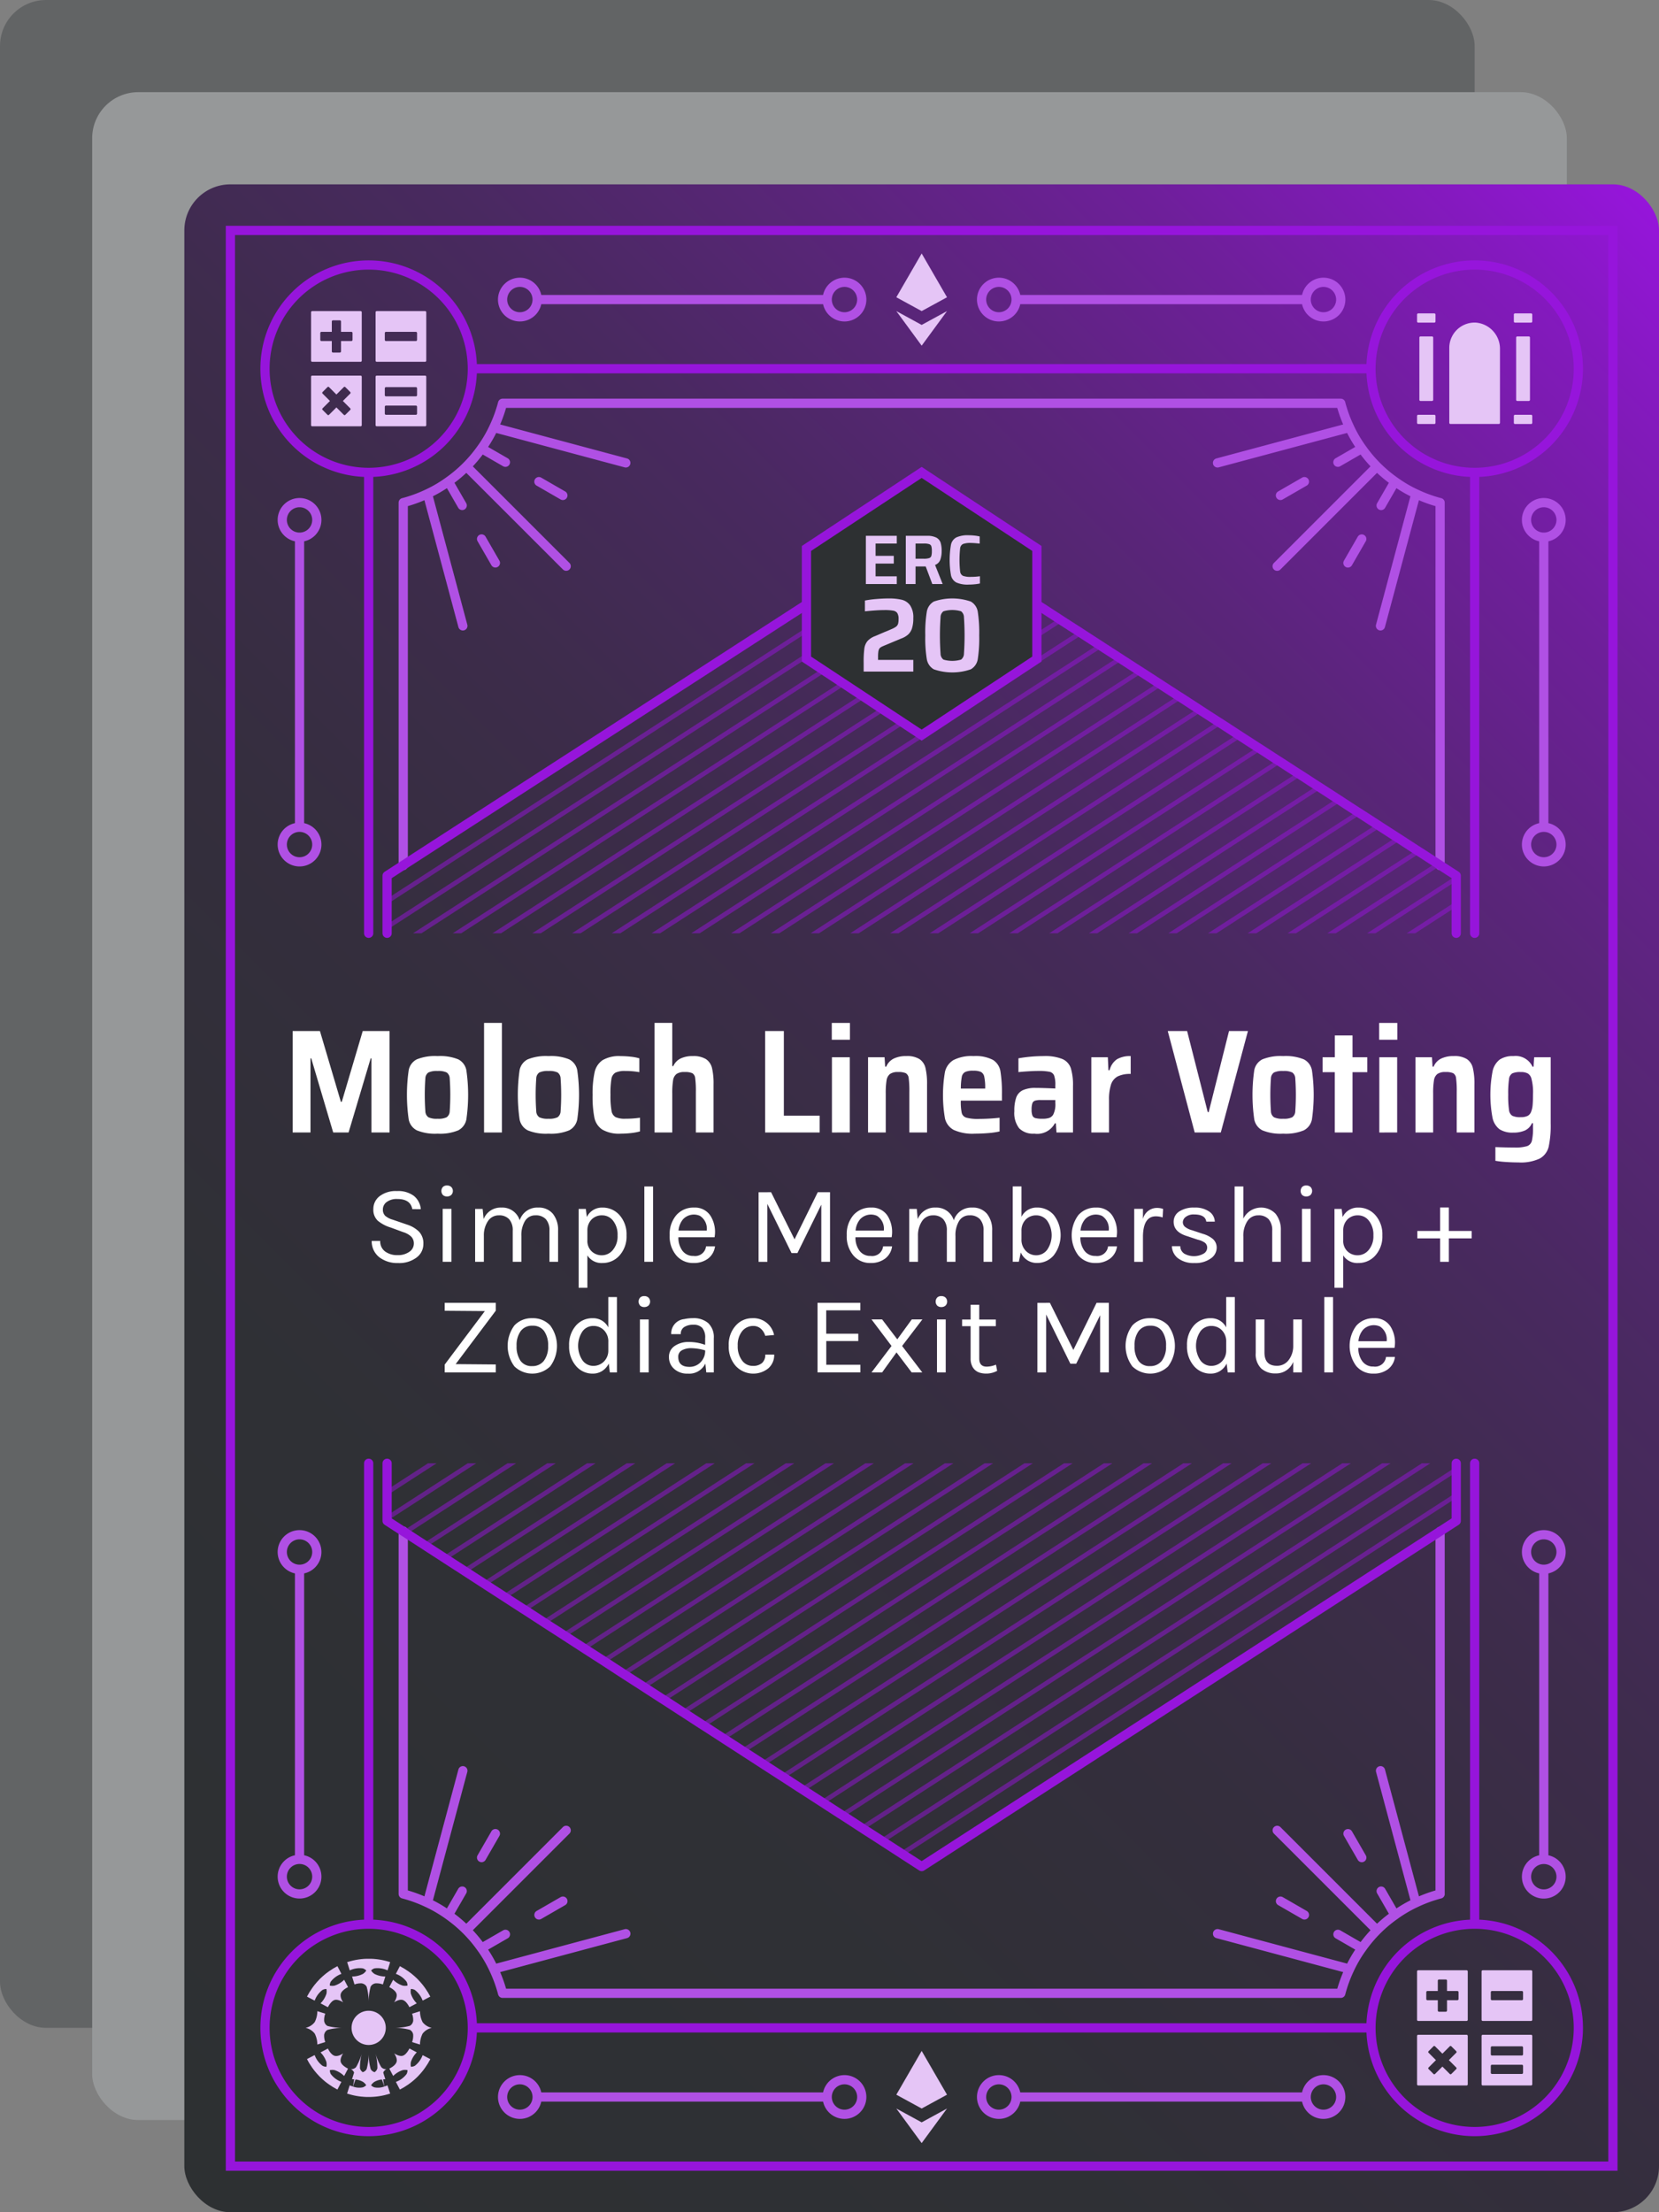 <svg id="Layer_1" data-name="Layer 1" xmlns="http://www.w3.org/2000/svg" xmlns:xlink="http://www.w3.org/1999/xlink" viewBox="0 0 180 240"><rect x="0" y="0" width="180" height="240" fill="#808080" stroke="none"/><defs><style>.cls-1{fill:#626465;}.cls-2{fill:#969899;}.cls-3{fill:url(#linear-gradient);}.cls-4,.cls-5,.cls-6{fill:none;}.cls-4,.cls-5,.cls-9{stroke:#9615db;}.cls-4,.cls-9{stroke-miterlimit:10;}.cls-5,.cls-6{stroke-linecap:round;stroke-linejoin:round;}.cls-6{stroke:#b050e4;}.cls-7{fill:#e5c5f6;}.cls-8{fill:#9615db;opacity:0.5;}.cls-9{fill:#2d3032;}.cls-10{fill:#fff;}</style><linearGradient id="linear-gradient" x1="6.464" y1="223.536" x2="193.536" y2="36.464" gradientUnits="userSpaceOnUse"><stop offset="0" stop-color="#2d3032"/><stop offset="0.258" stop-color="#2f3035"/><stop offset="0.414" stop-color="#342e3d"/><stop offset="0.542" stop-color="#3d2c4b"/><stop offset="0.656" stop-color="#492960"/><stop offset="0.759" stop-color="#5a257a"/><stop offset="0.856" stop-color="#6e1f9a"/><stop offset="0.945" stop-color="#8519c0"/><stop offset="1" stop-color="#9615db"/></linearGradient></defs><g id="ERC-20_Linear_Voting_Moloch_Simple_Membership_Zodiac_Exit_Module" data-name="ERC-20 Linear Voting (Moloch) + Simple Membership + Zodiac Exit Module"><rect class="cls-1" width="160" height="220" rx="5"/><rect class="cls-2" x="10" y="10" width="160" height="220" rx="5"/><rect class="cls-3" x="20" y="20" width="160" height="220" rx="5"/><rect class="cls-4" x="25" y="25" width="150" height="210"/><path class="cls-5" d="M158.75,50H61.25M50,111.25v-50m0,157.5v-50m120-57.5v-50m0,157.5v-50M158.75,230H61.25M50,38.75A11.25,11.25,0,1,0,61.25,50,11.25,11.25,0,0,0,50,38.75Zm120,0A11.25,11.25,0,1,0,181.25,50,11.25,11.25,0,0,0,170,38.75Zm-120,180A11.25,11.25,0,1,0,61.25,230,11.25,11.25,0,0,0,50,218.75Zm120,0A11.25,11.25,0,1,0,181.25,230,11.25,11.25,0,0,0,170,218.75Z" transform="translate(-10 -10)"/><path class="cls-6" d="M155.47,53.75H64.53M53.75,103.9V64.53m0,150.94V176.1m112.5-72.2V64.53m0,150.94V176.131M155.47,226.25H64.53M53.75,64.53a15.023,15.023,0,0,0,2.63-.96,13.906,13.906,0,0,0,2.27-1.33,14.808,14.808,0,0,0,3.59-3.59,13.906,13.906,0,0,0,1.33-2.27,15.023,15.023,0,0,0,.96-2.63M60.22,77.9,56.38,63.57m7.37,7.5-1.5-2.6m-2.1-3.634-1.5-2.6m12.78,9.19L60.6,60.6m10.47,3.15-2.6-1.5m-3.634-2.1-2.6-1.5M77.9,60.22,63.57,56.38m91.9-2.63a15.023,15.023,0,0,0,.96,2.63,13.906,13.906,0,0,0,1.33,2.27,14.808,14.808,0,0,0,3.59,3.59,13.906,13.906,0,0,0,2.27,1.33,15.023,15.023,0,0,0,2.63.96m-9.82-8.15L142.1,60.22m15.66-1.57-2.6,1.5m-3.634,2.1-2.6,1.5M159.4,60.6,148.57,71.43m12.78-9.19-1.5,2.6m-2.1,3.634-1.5,2.6m7.37-7.5L159.78,77.9M64.53,226.25a15.023,15.023,0,0,0-.96-2.63,13.906,13.906,0,0,0-1.33-2.27,14.808,14.808,0,0,0-3.59-3.59,13.906,13.906,0,0,0-2.27-1.33,15.023,15.023,0,0,0-2.63-.96m2.63.96,3.84-14.33m-1.57,15.66,1.5-2.6m2.1-3.634,1.5-2.6M60.6,219.4l10.83-10.83m-9.19,12.78,2.6-1.5m3.634-2.1,2.6-1.5m-7.5,7.37,14.33-3.84m88.35-4.31a15.023,15.023,0,0,0-2.63.96,13.906,13.906,0,0,0-2.27,1.33,14.808,14.808,0,0,0-3.59,3.59,13.906,13.906,0,0,0-1.33,2.27,15.023,15.023,0,0,0-.96,2.63m4.31-24.15,3.84,14.33m-7.37-7.5,1.5,2.6m2.1,3.634,1.5,2.6m-12.78-9.19L159.4,219.4m-10.47-3.15,2.6,1.5m3.634,2.1,2.6,1.5m-15.66-1.57,14.33,3.84" transform="translate(-10 -10)"/><path class="cls-7" d="M112.75,42.25,110,43.75l-2.75-1.5L110,37.5Zm-2.75,3-2.75-1.5L110,47.5l2.75-3.75Z" transform="translate(-10 -10)"/><path class="cls-6" d="M120.25,42.5h31.47m-33.345-1.875A1.875,1.875,0,1,0,120.25,42.5,1.874,1.874,0,0,0,118.375,40.625Zm35.22,0A1.875,1.875,0,1,0,155.47,42.5,1.874,1.874,0,0,0,153.6,40.625Z" transform="translate(-10 -10)"/><path class="cls-6" d="M68.28,42.5H99.75M66.405,40.625A1.875,1.875,0,1,0,68.28,42.5,1.874,1.874,0,0,0,66.405,40.625Zm35.22,0A1.875,1.875,0,1,0,103.5,42.5,1.874,1.874,0,0,0,101.625,40.625Z" transform="translate(-10 -10)"/><path class="cls-6" d="M42.5,99.75V68.28m-1.875,33.345A1.875,1.875,0,1,0,42.5,99.75,1.874,1.874,0,0,0,40.625,101.625Zm0-35.22A1.875,1.875,0,1,0,42.5,64.53,1.874,1.874,0,0,0,40.625,66.405ZM177.5,99.75V68.28m-1.875,33.345A1.875,1.875,0,1,0,177.5,99.75,1.874,1.874,0,0,0,175.625,101.625Zm0-35.22A1.875,1.875,0,1,0,177.5,64.53,1.874,1.874,0,0,0,175.625,66.405ZM42.5,211.72V180.25M40.625,213.6A1.875,1.875,0,1,0,42.5,211.72,1.874,1.874,0,0,0,40.625,213.6Zm0-35.22A1.875,1.875,0,1,0,42.5,176.5,1.874,1.874,0,0,0,40.625,178.375ZM177.5,211.72V180.25M175.625,213.6a1.875,1.875,0,1,0,1.875-1.875A1.874,1.874,0,0,0,175.625,213.6Zm0-35.22A1.875,1.875,0,1,0,177.5,176.5,1.874,1.874,0,0,0,175.625,178.375Z" transform="translate(-10 -10)"/><path class="cls-7" d="M112.75,237.25l-2.75,1.5-2.75-1.5L110,232.5Zm-2.75,3-2.75-1.5L110,242.5l2.75-3.75Z" transform="translate(-10 -10)"/><path class="cls-6" d="M120.25,237.5h31.47m-33.345-1.875a1.875,1.875,0,1,0,1.875,1.875A1.874,1.874,0,0,0,118.375,235.625Zm35.22,0a1.875,1.875,0,1,0,1.875,1.875A1.874,1.874,0,0,0,153.6,235.625Z" transform="translate(-10 -10)"/><path class="cls-6" d="M68.28,237.5H99.75m-33.345-1.875A1.875,1.875,0,1,0,68.28,237.5,1.874,1.874,0,0,0,66.405,235.625Zm35.22,0A1.875,1.875,0,1,0,103.5,237.5,1.874,1.874,0,0,0,101.625,235.625Z" transform="translate(-10 -10)"/><path class="cls-7" d="M49.13,43.75H43.87a.129.129,0,0,0-.12.12v5.26a.129.129,0,0,0,.12.12h5.26a.129.129,0,0,0,.12-.12V43.87A.129.129,0,0,0,49.13,43.75Zm-.88,3.12a.131.131,0,0,1-.12.13H47v1.13a.131.131,0,0,1-.13.12h-.74a.131.131,0,0,1-.13-.12V47H44.87a.131.131,0,0,1-.12-.13v-.74a.131.131,0,0,1,.12-.13H46V44.87a.131.131,0,0,1,.13-.12h.74a.131.131,0,0,1,.13.12V46h1.13a.131.131,0,0,1,.12.13Zm.88,3.88H43.87a.129.129,0,0,0-.12.12v5.26a.129.129,0,0,0,.12.12h5.26a.129.129,0,0,0,.12-.12V50.87A.129.129,0,0,0,49.13,50.75ZM48,54.3a.115.115,0,0,1,0,.17l-.53.53a.115.115,0,0,1-.17,0l-.8-.8-.8.8a.115.115,0,0,1-.17,0L45,54.47a.115.115,0,0,1,0-.17l.8-.8-.8-.8a.115.115,0,0,1,0-.17l.53-.53a.115.115,0,0,1,.17,0l.8.8.8-.8a.115.115,0,0,1,.17,0l.53.53a.115.115,0,0,1,0,.17l-.8.8Zm8.13-10.55H50.87a.129.129,0,0,0-.12.12v5.26a.129.129,0,0,0,.12.12h5.26a.129.129,0,0,0,.12-.12V43.87A.129.129,0,0,0,56.13,43.75Zm-.88,3.12a.131.131,0,0,1-.12.13H51.87a.131.131,0,0,1-.12-.13v-.74a.131.131,0,0,1,.12-.13h3.26a.131.131,0,0,1,.12.13Zm.88,3.88H50.87a.129.129,0,0,0-.12.12v5.26a.129.129,0,0,0,.12.12h5.26a.129.129,0,0,0,.12-.12V50.87A.129.129,0,0,0,56.13,50.75Zm-.88,4.12a.131.131,0,0,1-.12.13H51.87a.131.131,0,0,1-.12-.13v-.74a.131.131,0,0,1,.12-.13h3.26a.131.131,0,0,1,.12.13Zm0-2a.131.131,0,0,1-.12.13H51.87a.131.131,0,0,1-.12-.13v-.74a.131.131,0,0,1,.12-.13h3.26a.131.131,0,0,1,.12.13Z" transform="translate(-10 -10)"/><path class="cls-7" d="M169.13,223.75h-5.26a.129.129,0,0,0-.12.12v5.26a.129.129,0,0,0,.12.12h5.26a.129.129,0,0,0,.12-.12v-5.26A.129.129,0,0,0,169.13,223.75Zm-.88,3.12a.131.131,0,0,1-.12.13H167v1.13a.131.131,0,0,1-.13.12h-.74a.131.131,0,0,1-.13-.12V227h-1.13a.131.131,0,0,1-.12-.13v-.74a.131.131,0,0,1,.12-.13H166v-1.13a.131.131,0,0,1,.13-.12h.74a.131.131,0,0,1,.13.12V226h1.13a.131.131,0,0,1,.12.13Zm.88,3.88h-5.26a.129.129,0,0,0-.12.12v5.26a.129.129,0,0,0,.12.12h5.26a.129.129,0,0,0,.12-.12v-5.26A.129.129,0,0,0,169.13,230.75ZM168,234.3a.115.115,0,0,1,0,.17l-.53.53a.115.115,0,0,1-.17,0l-.8-.8-.8.8a.115.115,0,0,1-.17,0l-.53-.53a.115.115,0,0,1,0-.17l.8-.8-.8-.8a.115.115,0,0,1,0-.17l.53-.53a.115.115,0,0,1,.17,0l.8.8.8-.8a.115.115,0,0,1,.17,0l.53.53a.115.115,0,0,1,0,.17l-.8.8Zm8.13-10.55h-5.26a.129.129,0,0,0-.12.12v5.26a.129.129,0,0,0,.12.12h5.26a.129.129,0,0,0,.12-.12v-5.26A.129.129,0,0,0,176.13,223.75Zm-.88,3.12a.131.131,0,0,1-.12.13h-3.26a.131.131,0,0,1-.12-.13v-.74a.131.131,0,0,1,.12-.13h3.26a.131.131,0,0,1,.12.13Zm.88,3.88h-5.26a.129.129,0,0,0-.12.12v5.26a.129.129,0,0,0,.12.12h5.26a.129.129,0,0,0,.12-.12v-5.26A.129.129,0,0,0,176.13,230.75Zm-.88,4.12a.131.131,0,0,1-.12.13h-3.26a.131.131,0,0,1-.12-.13v-.74a.131.131,0,0,1,.12-.13h3.26a.131.131,0,0,1,.12.13Zm0-2a.131.131,0,0,1-.12.13h-3.26a.131.131,0,0,1-.12-.13v-.74a.131.131,0,0,1,.12-.13h3.26a.131.131,0,0,1,.12.13Z" transform="translate(-10 -10)"/><path class="cls-7" d="M165.625,45h-1.75a.125.125,0,0,1-.125-.125v-.75a.125.125,0,0,1,.125-.125h1.75a.125.125,0,0,1,.125.125v.75A.125.125,0,0,1,165.625,45Zm-.125,8.375v-6.75a.125.125,0,0,0-.125-.125h-1.25a.125.125,0,0,0-.125.125v6.75a.125.125,0,0,0,.125.125h1.25A.125.125,0,0,0,165.5,53.375Zm10.5,0v-6.75a.125.125,0,0,0-.125-.125h-1.25a.125.125,0,0,0-.125.125v6.75a.125.125,0,0,0,.125.125h1.25A.125.125,0,0,0,176,53.375Zm-10.25,2.5v-.75a.125.125,0,0,0-.125-.125h-1.75a.125.125,0,0,0-.125.125v.75a.125.125,0,0,0,.125.125h1.75A.125.125,0,0,0,165.75,55.875Zm10.5-11v-.75a.125.125,0,0,0-.125-.125h-1.75a.125.125,0,0,0-.125.125v.75a.125.125,0,0,0,.125.125h1.75A.125.125,0,0,0,176.25,44.875Zm0,11v-.75a.125.125,0,0,0-.125-.125h-1.75a.125.125,0,0,0-.125.125v.75a.125.125,0,0,0,.125.125h1.75A.125.125,0,0,0,176.25,55.875ZM170.146,45a2.748,2.748,0,0,0-2.9,2.746v8.125a.125.125,0,0,0,.125.125h5.25a.125.125,0,0,0,.125-.125V47.9A2.853,2.853,0,0,0,170.146,45Z" transform="translate(-10 -10)"/><path class="cls-7" d="M51.856,230A1.856,1.856,0,1,1,50,228.143,1.856,1.856,0,0,1,51.856,230Zm-4.812-5.857a2.527,2.527,0,0,0-1.162.852.911.911,0,0,0-.1.418h0a1.264,1.264,0,0,0,.09.461,1.262,1.262,0,0,0-.46-.09h0a.911.911,0,0,0-.418.1,2.53,2.53,0,0,0-.852,1.162l-.834-.434c.032-.062.063-.123.1-.184s.058-.105.088-.157.059-.1.092-.156.063-.1.1-.153l.1-.152c.031-.049.066-.1.1-.148s.071-.1.107-.146c.069-.095.142-.19.222-.283l.117-.138c.036-.045.076-.09.118-.133s.083-.089.123-.132.081-.088.125-.131.085-.085.13-.125l.132-.123c.043-.042.088-.082.133-.118l.138-.117c.093-.079.188-.153.284-.222l.145-.107c.05-.037.1-.072.149-.1l.151-.1c.05-.033.1-.064.153-.1s.1-.063.156-.091.105-.061.158-.089.121-.066.182-.1Zm9.646,9.248c-.032.062-.063.123-.1.183s-.058.1-.088.158-.059.1-.092.156-.063.1-.1.153l-.1.152c-.031.049-.066.1-.1.148l-.107.145c-.069.1-.142.191-.222.284-.039.046-.078.091-.117.138s-.076.09-.118.133-.083.089-.123.132-.081.088-.125.131-.085.085-.13.125l-.132.123c-.043.041-.088.082-.133.118l-.138.117c-.093.079-.188.153-.284.222-.048.036-.1.072-.145.106s-.1.073-.149.1l-.151.1c-.05.033-.1.064-.153.1s-.1.063-.156.091-.105.06-.158.089-.121.066-.182.1l-.435-.834a2.527,2.527,0,0,0,1.162-.852.911.911,0,0,0,.1-.418h0a1.264,1.264,0,0,0-.09-.461,1.262,1.262,0,0,0,.46.09h0a.911.911,0,0,0,.418-.1,2.536,2.536,0,0,0,.852-1.163Zm0-6.782-.834.434A2.53,2.53,0,0,0,55,225.881a.911.911,0,0,0-.418-.1h0a1.262,1.262,0,0,0-.46.09,1.264,1.264,0,0,0,.09-.461h0a.911.911,0,0,0-.1-.418,2.527,2.527,0,0,0-1.162-.852l.435-.834c.061.031.122.062.182.1s.1.058.158.089.1.058.156.091.1.063.153.1l.151.1c.05.031.1.066.149.1l.145.107c.1.069.191.143.284.222l.138.117c.045.036.09.076.133.118l.132.123c.045.04.087.081.13.125s.086.085.125.131.082.086.123.132.082.088.118.133l.117.138c.08.093.153.188.222.283.036.048.072.1.107.146s.072.1.1.148l.1.152c.033.05.065.1.1.153s.063.1.092.156.06.1.088.157S56.658,226.547,56.69,226.609Zm-9.646,9.248-.435.834c-.061-.031-.122-.062-.182-.1s-.1-.058-.158-.089-.1-.058-.156-.091-.1-.063-.153-.1l-.151-.1c-.05-.031-.1-.066-.149-.1s-.1-.07-.145-.106c-.1-.069-.191-.143-.284-.222l-.138-.117c-.045-.036-.09-.077-.133-.118l-.132-.123c-.045-.04-.087-.082-.13-.125s-.086-.086-.125-.131-.082-.087-.123-.132-.082-.088-.118-.133-.078-.092-.117-.138c-.08-.093-.153-.188-.222-.284l-.107-.145c-.037-.05-.072-.1-.1-.148l-.1-.152c-.033-.05-.065-.1-.1-.153s-.063-.1-.092-.156-.06-.1-.088-.158-.066-.121-.1-.183l.834-.435A2.536,2.536,0,0,0,45,234.119a.911.911,0,0,0,.418.1h0a1.262,1.262,0,0,0,.46-.09,1.264,1.264,0,0,0-.09.461h0a.911.911,0,0,0,.1.418A2.527,2.527,0,0,0,47.044,235.857Zm5.289-12.987v0l-.283.894a2.532,2.532,0,0,0-1.425-.218.914.914,0,0,0-.361.229,1.179,1.179,0,0,0-.209.277,1.114,1.114,0,0,0-.055.112,1.114,1.114,0,0,0-.055-.112,1.179,1.179,0,0,0-.209-.277.914.914,0,0,0-.361-.229,2.532,2.532,0,0,0-1.425.218l-.283-.894v0l.033-.01a.318.318,0,0,0,.033-.011l.1-.028c.087-.027.174-.053.262-.074.054-.016.107-.029.161-.042.079-.019.158-.035.238-.052a.131.131,0,0,1,.027-.006c.094-.02.19-.036.286-.051l.165-.026c.041,0,.081-.01.122-.015s.1-.012.156-.017.118-.011.177-.016.127-.009.192-.011.127-.007.192-.008l.193,0,.193,0c.065,0,.129,0,.192.008s.128,0,.192.011.119.009.177.016.1.01.156.017.081.011.122.015l.165.026c.1.015.192.031.286.051a.131.131,0,0,1,.027.006c.08.017.159.033.238.052.054.013.107.026.161.042.088.021.175.047.262.074l.1.028a.318.318,0,0,0,.033.011Zm0,14.258h0a.255.255,0,0,1-.033.011l-.033.01c-.031.011-.063.02-.1.029-.087.027-.174.052-.262.073-.054.017-.107.03-.161.043-.079.019-.158.035-.238.052a.131.131,0,0,1-.027.006c-.094.019-.19.036-.286.051-.056.009-.11.018-.165.025l-.122.016c-.052.007-.1.011-.156.017s-.118.011-.177.015-.127.009-.192.012-.127.006-.192.008l-.193,0-.193,0c-.065,0-.129,0-.192-.008s-.128,0-.192-.012-.119-.009-.177-.015-.1-.01-.156-.017l-.122-.016c-.055-.007-.109-.016-.165-.025-.1-.015-.192-.032-.286-.051a.131.131,0,0,1-.027-.006c-.08-.017-.159-.033-.238-.052-.054-.013-.107-.026-.161-.043-.088-.021-.175-.046-.262-.073-.033-.009-.065-.018-.1-.029l-.033-.01a.255.255,0,0,1-.033-.011h0l.283-.894s.137.061.338.126l.016.006a1.94,1.94,0,0,0,1.071.086.914.914,0,0,0,.361-.229,1.221,1.221,0,0,0,.209-.277,1.114,1.114,0,0,0,.055-.112,1.114,1.114,0,0,0,.055.112,1.221,1.221,0,0,0,.209.277.914.914,0,0,0,.361.229,1.94,1.94,0,0,0,1.071-.086l.017-.006c.2-.065.337-.126.337-.126Zm-4.572-2.706-.421.8a2.641,2.641,0,0,0-1.039-.637,1.222,1.222,0,0,0-.515.005h0a1.991,1.991,0,0,0-.624.252,1.991,1.991,0,0,0,.252-.624h0a1.239,1.239,0,0,0,0-.515,2.641,2.641,0,0,0-.637-1.039l.8-.422s.278.62.689.776.967-.249.967-.249-.4.57-.249.968S47.761,234.422,47.761,234.422Zm7.456-7.083-.8.422s-.278-.62-.689-.776-.967.249-.967.249.4-.57.249-.968-.775-.688-.775-.688l.421-.8a2.639,2.639,0,0,0,1.039.638,1.239,1.239,0,0,0,.515-.005h0a1.991,1.991,0,0,0,.624-.252,1.991,1.991,0,0,0-.252.624h0a1.234,1.234,0,0,0,0,.514A2.64,2.64,0,0,0,55.217,227.339ZM45.174,230.7a1.962,1.962,0,0,0,.117.84l-.86.267a2.644,2.644,0,0,0-.285-1.187,1.724,1.724,0,0,0-.988-.622,1.722,1.722,0,0,0,.988-.623,2.638,2.638,0,0,0,.285-1.186l.86.267a1.962,1.962,0,0,0-.117.84v0a.773.773,0,0,0,.056.192c.172.387.861.507.861.507s-.689.12-.861.507a.761.761,0,0,0-.056.192Zm11.668-.7a1.724,1.724,0,0,0-.988.622,2.644,2.644,0,0,0-.285,1.187l-.86-.267a1.962,1.962,0,0,0,.117-.84v0a.761.761,0,0,0-.056-.192c-.172-.387-.861-.507-.861-.507s.689-.12.861-.507a.773.773,0,0,0,.056-.192v0a1.962,1.962,0,0,0-.117-.84l.86-.267a2.638,2.638,0,0,0,.285,1.186A1.722,1.722,0,0,0,56.842,230Zm-2.256,4.215a1.991,1.991,0,0,0,.252.624,1.991,1.991,0,0,0-.624-.252h0a1.222,1.222,0,0,0-.515-.005,2.641,2.641,0,0,0-1.039.637l-.421-.8s.619-.277.775-.688-.249-.968-.249-.968.57.4.967.249.689-.776.689-.776l.8.422a2.641,2.641,0,0,0-.637,1.039,1.239,1.239,0,0,0,0,.515Zm-7.351-6.981s-.57-.4-.967-.249-.689.776-.689.776l-.8-.422a2.64,2.64,0,0,0,.637-1.04,1.234,1.234,0,0,0,0-.514h0a1.991,1.991,0,0,0-.252-.624,1.991,1.991,0,0,0,.624.252h0a1.239,1.239,0,0,0,.515.005,2.639,2.639,0,0,0,1.039-.638l.421.8s-.619.277-.775.688S47.235,227.234,47.235,227.234Zm4.573,8.337s-.094,0-.238.013c-.045,0-.094.009-.147.017a2.072,2.072,0,0,0-.8.255,1.225,1.225,0,0,0-.358.367,2.025,2.025,0,0,0-.264.622,2.025,2.025,0,0,0-.264-.622,1.225,1.225,0,0,0-.358-.367,2.072,2.072,0,0,0-.8-.255c-.053-.008-.1-.012-.147-.017-.144-.013-.238-.013-.238-.013l.226-.731.04-.13a1.945,1.945,0,0,0,.84.117h0c.026,0,.051-.009.075-.016a.577.577,0,0,0,.117-.04c.387-.172.507-.86.507-.86s.12.688.507.86a.577.577,0,0,0,.117.04c.024.007.049.011.075.016h0a1.945,1.945,0,0,0,.84-.117l.04.13Zm0-11.142-.266.861a1.945,1.945,0,0,0-.84-.117h0a.761.761,0,0,0-.192.056c-.387.172-.507.86-.507.86s-.12-.688-.507-.86a.761.761,0,0,0-.192-.056h0a1.945,1.945,0,0,0-.84.117l-.266-.861a2.638,2.638,0,0,0,1.186-.285,1.225,1.225,0,0,0,.358-.367,2.025,2.025,0,0,0,.264-.622,2.025,2.025,0,0,0,.264.622,1.225,1.225,0,0,0,.358.367A2.638,2.638,0,0,0,51.808,224.429ZM56.842,230a6.307,6.307,0,0,0-1.66.218.69.69,0,0,0-.356.481v0l0,.012a.7.7,0,0,0-.359-.5A6.312,6.312,0,0,0,52.8,230a6.312,6.312,0,0,0,1.66-.218.7.7,0,0,0,.359-.5l0,.012v0a.69.69,0,0,0,.356.481A6.307,6.307,0,0,0,56.842,230ZM47.2,230a6.312,6.312,0,0,0-1.66.218.7.7,0,0,0-.359.5l0-.012v0a.69.69,0,0,0-.356-.481,6.307,6.307,0,0,0-1.66-.218,6.307,6.307,0,0,0,1.66-.218.69.69,0,0,0,.356-.481v0l0-.012a.7.7,0,0,0,.359.5A6.312,6.312,0,0,0,47.2,230Zm4.517,6.36c.025.119.047.2.053.237-.009-.032-.033-.116-.07-.231-.063-.2-.162-.5-.273-.765a2.31,2.31,0,0,0-.292-.539.667.667,0,0,0-.495-.22c.027-.008.049-.012.063-.015h0l.012,0a.483.483,0,0,1-.081-.02.663.663,0,0,0,.312-.434,6.083,6.083,0,0,0-.215-1.648,6.074,6.074,0,0,0,.636,1.535.689.689,0,0,0,.571.217.735.735,0,0,0-.355.366.8.8,0,0,0-.03.11,2.361,2.361,0,0,0,.018.634C51.608,235.865,51.668,236.159,51.713,236.36ZM49.3,234.827c.014,0,.036.007.063.015a.667.667,0,0,0-.495.22,2.31,2.31,0,0,0-.292.539c-.111.269-.21.564-.273.765-.037.115-.061.2-.07.231.006-.032.028-.118.054-.237.044-.2.1-.5.142-.776a2.361,2.361,0,0,0,.018-.634.8.8,0,0,0-.03-.11.735.735,0,0,0-.355-.366.689.689,0,0,0,.571-.217,6.074,6.074,0,0,0,.636-1.535,6.083,6.083,0,0,0-.215,1.648.663.663,0,0,0,.312.434.483.483,0,0,1-.081.02l.012,0Zm1.413-9.651a.7.7,0,0,0-.5.358A6.354,6.354,0,0,0,50,227.2a6.354,6.354,0,0,0-.217-1.661.7.7,0,0,0-.5-.358l.012,0h0a.7.7,0,0,0,.482-.357,2.792,2.792,0,0,0,.162-.762c.049-.45.055-.9.055-.9s.006.449.055.9a2.792,2.792,0,0,0,.162.762.7.7,0,0,0,.482.357h0Zm-.078,9.666a.67.67,0,0,0-.419.342,2.783,2.783,0,0,0-.162.762c-.049.45-.055.9-.055.9s-.006-.449-.055-.9a2.783,2.783,0,0,0-.162-.762.67.67,0,0,0-.419-.342c.047,0,.077,0,.077,0a.613.613,0,0,1-.065-.034l-.009-.007a.663.663,0,0,0,.416-.339,6.343,6.343,0,0,0,.217-1.66,6.343,6.343,0,0,0,.217,1.66.663.663,0,0,0,.416.339l-.009.007a.613.613,0,0,1-.065.034S50.589,234.842,50.636,234.842Z" transform="translate(-10 -10)"/><path class="cls-8" d="M107.62,210.96l.46.3L168,172.51v-.59Zm-2.16-1.4.46.3L168,169.72v-.59Zm58.81-40.81L103.3,208.17l.46.3,61.43-39.72Zm-4.31,0-58.81,38.03.46.29,59.27-38.32Zm-4.32,0L98.99,205.38l.46.3,57.12-36.93Zm-4.31,0-54.5,35.24.47.3,54.96-35.54Zm-4.32,0L94.67,202.59l.47.3,52.8-34.14Zm-4.3,0L92.52,201.2l.46.3,50.65-32.75Zm-4.32,0L90.36,199.8l.46.3,48.5-31.35Zm-4.31,0L88.21,198.41l.46.3L135,168.75Zm-4.31,0L86.05,197.02l.46.29,44.18-28.56Zm-4.32,0L83.89,195.62l.47.3,42.02-27.17Zm-4.3,0L81.74,194.23l.46.29,39.86-25.77Zm-4.32,0L79.58,192.83l.46.3,37.71-24.38Zm-4.31,0-35.1,22.69.46.3,35.56-22.99Zm-4.32,0L75.27,190.04l.46.3,33.39-21.59Zm-4.31,0-30.78,19.9.46.3,31.24-20.2Zm-4.32,0-28.62,18.5.46.3,29.08-18.8Zm-4.31,0L68.79,185.86l.46.3,26.93-17.41Zm-4.31,0L66.64,184.47l.46.29,24.76-16.01Zm-4.32,0L64.48,183.07l.46.3,22.61-14.62Zm-4.3,0-20,12.93.46.3,20.46-13.23ZM60.17,180.28l.46.3,18.3-11.83H78Zm102.46-69.03h.92l4.45-2.88v-.59ZM58.02,178.89l.46.3,16.14-10.44H73.7Zm100.31-67.64h.9l8.77-5.67V105ZM55.86,177.49l.46.3,13.98-9.04h-.92ZM165.84,103.6l-11.83,7.65h.92l11.37-7.35ZM53.7,176.1l.47.3L66,168.75h-.93Zm109.98-73.89-13.98,9.04h.91l13.53-8.75ZM52,174.41V175l9.67-6.25h-.92Zm109.52-73.6-16.15,10.44h.94l15.68-10.14ZM52,171.62v.6l5.37-3.47h-.93Zm107.37-72.2-18.3,11.83h.92l17.84-11.53Zm-2.16-1.39-20.45,13.22h.91l20-12.93Zm-2.15-1.4-22.61,14.62h.92l22.15-14.32Zm-2.16-1.39-24.76,16.01h.91l24.31-15.72Zm-2.15-1.39-26.91,17.4h.9l26.47-17.11Zm-2.17-1.4-29.07,18.8h.91l28.62-18.51Zm-2.15-1.39L115.2,111.25h.92l30.77-19.9Zm-2.16-1.4-33.4,21.59h.93l32.93-21.29Zm-2.15-1.39-35.55,22.98h.92l35.09-22.69Zm-2.16-1.4-37.71,24.38h.92l37.25-24.08Zm-2.15-1.39L97.95,111.25h.91l39.41-25.48Zm-2.16-1.4L93.62,111.25h.93l41.56-26.87Zm-2.16-1.39L89.32,111.25h.91l43.72-28.27Zm-2.16-1.4L85,111.25h.92l45.87-29.66Zm-2.15-1.39L80.69,111.25h.93L129.64,80.2Zm-2.16-1.4L76.37,111.25h.93L127.48,78.8Zm-2.16-1.39-52.8,34.14h.93l52.33-33.84Zm-2.15-1.39L67.75,111.25h.92l54.5-35.24Zm-2.16-1.4L63.43,111.25h.93l56.65-36.63Zm-2.15-1.39L59.12,111.25h.92l58.81-38.02Zm-2.16-1.4L54.81,111.25h.92L116.7,71.83Zm-2.16-1.39L52,110.28v.59l62.54-40.43Zm-2.15-1.39L52,107.5v.59l60.38-39.05Z" transform="translate(-10 -10)"/><path class="cls-5" d="M52,111.25V105l58-37.5.23.15,1.7,1.1.45.29,1.7,1.1.46.3,1.7,1.09.46.3,1.7,1.1.45.3,1.7,1.09.46.3,1.7,1.1.46.29,1.69,1.1.46.3,1.7,1.09.46.3,1.7,1.1.46.3,1.69,1.09.46.3,1.7,1.1.46.29,1.7,1.1.46.3,1.7,1.1.46.29,1.69,1.1.46.3,1.7,1.1.46.29,1.69,1.1.46.3,1.7,1.1.46.29,1.69,1.1.46.29,1.71,1.11.46.29,1.69,1.1.46.29,1.7,1.1.46.3,1.69,1.1.46.29,1.7,1.1.46.3,1.69,1.09.47.3,1.69,1.1.46.29,1.7,1.1.46.3L168,105v6.25M52,168.75V175l1.7,1.1.47.3,1.69,1.09.46.3,1.7,1.1.46.3,1.69,1.09.46.3,1.7,1.1.46.3,1.69,1.09.46.3,1.7,1.1.46.29,1.69,1.1.46.3,1.7,1.09.46.3,1.7,1.1.46.3,1.7,1.09.46.3,1.69,1.1.46.3,1.7,1.09.46.3,1.7,1.1.46.29,1.69,1.1.47.3,1.69,1.1.46.29,1.7,1.1.46.3,1.69,1.09.46.3,1.7,1.1.46.3,1.69,1.09.47.3,1.69,1.1.47.3,1.69,1.09.46.3,1.7,1.1.46.29,1.69,1.1.46.3,1.7,1.09.46.3,1.7,1.1.46.3,1.69,1.09.23.15L168,175v-6.25" transform="translate(-10 -10)"/><polygon class="cls-9" points="87.5 59.5 87.5 71.5 100 79.75 112.5 71.5 112.5 59.5 100 51.25 87.5 59.5"/><path class="cls-7" d="M103.945,73.359V68.13H107.3v.837H105V70.3h1.975v.844H105v1.383H107.3v.836Z" transform="translate(-10 -10)"/><path class="cls-7" d="M111.153,73.359l-.716-1.907h-1.1v1.907h-1.059V68.13h2.3a2.118,2.118,0,0,1,1.013.194.966.966,0,0,1,.463.544,3,3,0,0,1,.116.92,2.71,2.71,0,0,1-.146.93.961.961,0,0,1-.571.574l.825,2.067Zm-.341-2.812a.367.367,0,0,0,.238-.235,1.856,1.856,0,0,0,.054-.524,1.8,1.8,0,0,0-.054-.525.369.369,0,0,0-.23-.228,1.752,1.752,0,0,0-.583-.068h-.9v1.649h.892A1.8,1.8,0,0,0,110.812,70.547Z" transform="translate(-10 -10)"/><path class="cls-7" d="M115.754,73.386a6.424,6.424,0,0,1-.642.034,3.025,3.025,0,0,1-1.354-.228,1.164,1.164,0,0,1-.575-.775,9.624,9.624,0,0,1,0-3.34,1.169,1.169,0,0,1,.579-.775,2.981,2.981,0,0,1,1.35-.232,5.829,5.829,0,0,1,.65.038,3.873,3.873,0,0,1,.533.091v.775q-.633-.068-.941-.068a2.322,2.322,0,0,0-.867.11.589.589,0,0,0-.312.463,11.314,11.314,0,0,0,0,2.531.591.591,0,0,0,.312.464,2.343,2.343,0,0,0,.867.11,6.821,6.821,0,0,0,.966-.068V73.3A4.4,4.4,0,0,1,115.754,73.386Z" transform="translate(-10 -10)"/><path class="cls-7" d="M105.269,81.594h3.825v1.265h-5.388v-1a10.9,10.9,0,0,1,.075-1.5,1.632,1.632,0,0,1,.331-.8,2.086,2.086,0,0,1,.844-.553l1.037-.445c.158-.061.4-.159.713-.3a2.448,2.448,0,0,0,.513-.274.629.629,0,0,0,.219-.308,1.843,1.843,0,0,0,.055-.513,1.184,1.184,0,0,0-.138-.655.672.672,0,0,0-.443-.262,5.312,5.312,0,0,0-.969-.063q-.786,0-2.1.137V75.153a10.567,10.567,0,0,1,1.224-.165q.726-.063,1.35-.063a6,6,0,0,1,1.426.142,1.579,1.579,0,0,1,.906.61,2.317,2.317,0,0,1,.344,1.38,3.588,3.588,0,0,1-.138,1.1,1.569,1.569,0,0,1-.413.673,2.313,2.313,0,0,1-.75.439l-1.938.809a2.246,2.246,0,0,0-.287.142.543.543,0,0,0-.162.154.893.893,0,0,0-.106.325,4.08,4.08,0,0,0-.031.587Z" transform="translate(-10 -10)"/><path class="cls-7" d="M111.318,82.614a1.562,1.562,0,0,1-.762-1.111,14,14,0,0,1-.163-2.565,14,14,0,0,1,.163-2.565,1.564,1.564,0,0,1,.762-1.112,6.156,6.156,0,0,1,4.012,0,1.546,1.546,0,0,1,.757,1.106,14.735,14.735,0,0,1,.156,2.571,14.713,14.713,0,0,1-.156,2.57,1.546,1.546,0,0,1-.757,1.106,6.139,6.139,0,0,1-4.012,0Zm2.956-1.054a.818.818,0,0,0,.313-.644,28.8,28.8,0,0,0,0-3.956.818.818,0,0,0-.313-.644,3.383,3.383,0,0,0-1.906,0,.815.815,0,0,0-.319.649,28.228,28.228,0,0,0,0,3.945.816.816,0,0,0,.319.65,3.383,3.383,0,0,0,1.906,0Z" transform="translate(-10 -10)"/><path class="cls-10" d="M50.3,132.862v-8.048h-.08l-2.4,8.048H46.152l-2.384-8.048h-.08v8.048H41.752V121.854h2.96l2.272,7.679h.1l2.272-7.679h2.912v11.008Z" transform="translate(-10 -10)"/><path class="cls-10" d="M55.224,132.629a1.692,1.692,0,0,1-.88-1.183,18.689,18.689,0,0,1,0-5.344,1.669,1.669,0,0,1,.88-1.176,5.294,5.294,0,0,1,2.256-.353,5.241,5.241,0,0,1,2.24.353,1.671,1.671,0,0,1,.88,1.184,18.633,18.633,0,0,1,0,5.336,1.692,1.692,0,0,1-.88,1.183,5.13,5.13,0,0,1-2.24.36A5.182,5.182,0,0,1,55.224,132.629Zm3.232-1.416a.814.814,0,0,0,.336-.64,25.218,25.218,0,0,0,0-3.591.817.817,0,0,0-.328-.632,2.08,2.08,0,0,0-.984-.16,2.136,2.136,0,0,0-.992.16.807.807,0,0,0-.336.632,25.218,25.218,0,0,0,0,3.591.814.814,0,0,0,.336.64,2.122,2.122,0,0,0,.992.16A2.073,2.073,0,0,0,58.456,131.213Z" transform="translate(-10 -10)"/><path class="cls-10" d="M62.52,132.862V120.973h1.936v11.889Z" transform="translate(-10 -10)"/><path class="cls-10" d="M67.256,132.629a1.692,1.692,0,0,1-.88-1.183,18.689,18.689,0,0,1,0-5.344,1.669,1.669,0,0,1,.88-1.176,5.294,5.294,0,0,1,2.256-.353,5.241,5.241,0,0,1,2.24.353,1.671,1.671,0,0,1,.88,1.184,18.633,18.633,0,0,1,0,5.336,1.692,1.692,0,0,1-.88,1.183,5.13,5.13,0,0,1-2.24.36A5.182,5.182,0,0,1,67.256,132.629Zm3.232-1.416a.814.814,0,0,0,.336-.64,25.218,25.218,0,0,0,0-3.591.817.817,0,0,0-.328-.632,2.08,2.08,0,0,0-.984-.16,2.133,2.133,0,0,0-.992.16.8.8,0,0,0-.336.632,25.218,25.218,0,0,0,0,3.591.811.811,0,0,0,.336.64,2.12,2.12,0,0,0,.992.16A2.076,2.076,0,0,0,70.488,131.213Z" transform="translate(-10 -10)"/><path class="cls-10" d="M78.456,132.926a10.035,10.035,0,0,1-1.088.063,3.648,3.648,0,0,1-2.032-.448,2.049,2.049,0,0,1-.848-1.3,11.939,11.939,0,0,1-.192-2.457,10.784,10.784,0,0,1,.216-2.447,2.136,2.136,0,0,1,.864-1.32,3.52,3.52,0,0,1,1.96-.441,9.869,9.869,0,0,1,1.112.065,4.97,4.97,0,0,1,.92.176v1.5a8.371,8.371,0,0,0-1.52-.128,2.327,2.327,0,0,0-1.08.184.965.965,0,0,0-.432.7,9.694,9.694,0,0,0-.1,1.7,9.144,9.144,0,0,0,.112,1.72.955.955,0,0,0,.44.7,2.418,2.418,0,0,0,1.08.176,10.531,10.531,0,0,0,1.568-.111v1.487A6.23,6.23,0,0,1,78.456,132.926Z" transform="translate(-10 -10)"/><path class="cls-10" d="M85.5,128.462a10.2,10.2,0,0,0-.072-1.488.706.706,0,0,0-.312-.544,1.924,1.924,0,0,0-.832-.128,1.457,1.457,0,0,0-.888.216,1.07,1.07,0,0,0-.368.688,8.475,8.475,0,0,0-.088,1.432v4.224h-1.92V120.973h1.92v4.688h.112a1.659,1.659,0,0,1,.784-.823,2.943,2.943,0,0,1,1.328-.265,2.572,2.572,0,0,1,1.432.329,1.614,1.614,0,0,1,.656.967,7.254,7.254,0,0,1,.168,1.761v5.232H85.5Z" transform="translate(-10 -10)"/><path class="cls-10" d="M93.015,132.862V121.854h2.033v9.183h3.887v1.825Z" transform="translate(-10 -10)"/><path class="cls-10" d="M100.248,122.8v-1.825h1.968V122.8Zm.015,10.064V124.7H102.2v8.161Z" transform="translate(-10 -10)"/><path class="cls-10" d="M108.664,128.462a10.354,10.354,0,0,0-.072-1.488.706.706,0,0,0-.313-.544,1.918,1.918,0,0,0-.832-.128,1.461,1.461,0,0,0-.888.216,1.079,1.079,0,0,0-.368.688,8.584,8.584,0,0,0-.088,1.432v4.224h-1.92V124.7h1.792l.065,1.025h.111a1.708,1.708,0,0,1,.8-.872,3.033,3.033,0,0,1,1.393-.281,2.528,2.528,0,0,1,1.423.329,1.622,1.622,0,0,1,.649.976,7.4,7.4,0,0,1,.168,1.768v5.216h-1.92Z" transform="translate(-10 -10)"/><path class="cls-10" d="M118.712,129.405h-4.465a5.779,5.779,0,0,0,.1,1.336.726.726,0,0,0,.5.512,4.69,4.69,0,0,0,1.369.137,21.288,21.288,0,0,0,2.239-.128v1.487a8.409,8.409,0,0,1-1.216.177q-.752.063-1.456.063a4.932,4.932,0,0,1-2.312-.408,1.913,1.913,0,0,1-.944-1.248,14.8,14.8,0,0,1,0-5.039,2.027,2.027,0,0,1,.92-1.288,4.311,4.311,0,0,1,2.192-.433,4.037,4.037,0,0,1,2.1.416,1.818,1.818,0,0,1,.809,1.241,14.885,14.885,0,0,1,.16,2.568Zm-4-3.1a.741.741,0,0,0-.361.527,7.015,7.015,0,0,0-.1,1.265h2.64a5.624,5.624,0,0,0-.1-1.28.75.75,0,0,0-.368-.529,1.947,1.947,0,0,0-.808-.128A2.027,2.027,0,0,0,114.712,126.3Z" transform="translate(-10 -10)"/><path class="cls-10" d="M120.584,132.413a2.689,2.689,0,0,1-.529-1.855,4.29,4.29,0,0,1,.208-1.5,1.411,1.411,0,0,1,.712-.784,3.235,3.235,0,0,1,1.4-.248q.719,0,2.128.064v-.353a2.937,2.937,0,0,0-.136-1.063.683.683,0,0,0-.5-.4,5.929,5.929,0,0,0-1.24-.088c-.278,0-.635.013-1.073.04s-.789.055-1.055.088v-1.5a16.078,16.078,0,0,1,2.736-.241,5.006,5.006,0,0,1,2.04.321,1.668,1.668,0,0,1,.911,1,6.291,6.291,0,0,1,.233,1.944v5.024h-1.792l-.065-.993h-.111a2.166,2.166,0,0,1-2.225,1.12A2.13,2.13,0,0,1,120.584,132.413Zm3.24-1.128a.848.848,0,0,0,.439-.343,2.467,2.467,0,0,0,.241-1.281v-.319h-1.6a1.95,1.95,0,0,0-.616.071.456.456,0,0,0-.28.288,2.1,2.1,0,0,0-.081.681,1.761,1.761,0,0,0,.088.64.489.489,0,0,0,.329.28,2.938,2.938,0,0,0,.767.071A2.322,2.322,0,0,0,123.824,131.285Z" transform="translate(-10 -10)"/><path class="cls-10" d="M128.408,124.7H130.2l.063,1.409h.128a1.993,1.993,0,0,1,.809-1.2,2.836,2.836,0,0,1,1.479-.336v1.937a3.042,3.042,0,0,0-1.416.271,1.538,1.538,0,0,0-.719.88,5.209,5.209,0,0,0-.216,1.681v3.52h-1.92Z" transform="translate(-10 -10)"/><path class="cls-10" d="M139.623,132.862,136.7,121.854h2.1l2.24,8.8h.1l2.208-8.8H145.4l-2.944,11.008Z" transform="translate(-10 -10)"/><path class="cls-10" d="M146.967,132.629a1.694,1.694,0,0,1-.88-1.183,18.689,18.689,0,0,1,0-5.344,1.672,1.672,0,0,1,.88-1.176,5.291,5.291,0,0,1,2.256-.353,5.238,5.238,0,0,1,2.24.353,1.671,1.671,0,0,1,.88,1.184,18.633,18.633,0,0,1,0,5.336,1.692,1.692,0,0,1-.88,1.183,5.127,5.127,0,0,1-2.24.36A5.179,5.179,0,0,1,146.967,132.629Zm3.232-1.416a.811.811,0,0,0,.336-.64,25.218,25.218,0,0,0,0-3.591.817.817,0,0,0-.328-.632,2.08,2.08,0,0,0-.984-.16,2.133,2.133,0,0,0-.992.16.8.8,0,0,0-.336.632,25.218,25.218,0,0,0,0,3.591.811.811,0,0,0,.336.64,2.12,2.12,0,0,0,.992.16A2.076,2.076,0,0,0,150.2,131.213Z" transform="translate(-10 -10)"/><path class="cls-10" d="M154.823,132.862v-6.544H153.5V124.7h1.328v-2.367h1.92V124.7h1.6v1.617h-1.6v6.544Z" transform="translate(-10 -10)"/><path class="cls-10" d="M159.638,122.8v-1.825h1.969V122.8Zm.017,10.064V124.7h1.936v8.161Z" transform="translate(-10 -10)"/><path class="cls-10" d="M168.054,128.462a10.247,10.247,0,0,0-.071-1.488.709.709,0,0,0-.312-.544,1.928,1.928,0,0,0-.832-.128,1.457,1.457,0,0,0-.888.216,1.07,1.07,0,0,0-.368.688,8.475,8.475,0,0,0-.088,1.432v4.224h-1.92V124.7h1.792l.063,1.025h.113a1.7,1.7,0,0,1,.8-.872,3.029,3.029,0,0,1,1.392-.281,2.529,2.529,0,0,1,1.424.329,1.615,1.615,0,0,1,.647.976,7.3,7.3,0,0,1,.168,1.768v5.216h-1.92Z" transform="translate(-10 -10)"/><path class="cls-10" d="M173.391,136.062a10.465,10.465,0,0,1-1.143-.128v-1.488q1.119.048,2.063.047a4.333,4.333,0,0,0,1.376-.151.824.824,0,0,0,.521-.576,6.014,6.014,0,0,0,.12-1.448v-.464h-.112a1.532,1.532,0,0,1-.768.792,3.078,3.078,0,0,1-1.265.231,2.585,2.585,0,0,1-1.488-.367,2.114,2.114,0,0,1-.76-1.248,13.63,13.63,0,0,1,.008-5.04,2.17,2.17,0,0,1,.776-1.273,2.551,2.551,0,0,1,1.481-.376,2.022,2.022,0,0,1,2.079,1.153h.112l.065-1.025h1.792v7.168a11.017,11.017,0,0,1-.216,2.529,2,2,0,0,1-.952,1.28,4.77,4.77,0,0,1-2.32.432Q174.1,136.11,173.391,136.062Zm2.353-5a.834.834,0,0,0,.391-.473,2.509,2.509,0,0,0,.153-.7c.026-.288.04-.667.04-1.136a5.7,5.7,0,0,0-.177-1.761.926.926,0,0,0-.391-.536,1.562,1.562,0,0,0-.76-.151,2.08,2.08,0,0,0-.92.144.829.829,0,0,0-.353.624,10.858,10.858,0,0,0-.088,1.68,10.7,10.7,0,0,0,.088,1.663.853.853,0,0,0,.353.632,1.974,1.974,0,0,0,.92.152A1.656,1.656,0,0,0,175.744,131.062Z" transform="translate(-10 -10)"/><path class="cls-10" d="M54.734,141.178q-.2-1.1-1.62-1.1a1.8,1.8,0,0,0-1.163.331.986.986,0,0,0-.409.792.924.924,0,0,0,.252.7,2.147,2.147,0,0,0,.816.42l1.573.54a3.236,3.236,0,0,1,1.277.756,1.839,1.839,0,0,1,.475,1.35,1.808,1.808,0,0,1-.745,1.464,3.108,3.108,0,0,1-1.992.594,3.2,3.2,0,0,1-2.046-.63,2.186,2.186,0,0,1-.821-1.771h.923a1.345,1.345,0,0,0,.522,1.141,2.165,2.165,0,0,0,1.345.4,2.094,2.094,0,0,0,1.3-.365,1.067,1.067,0,0,0,.48-.864,1.05,1.05,0,0,0-.294-.786,2.227,2.227,0,0,0-.87-.481l-1.332-.492a4,4,0,0,1-1.416-.743,1.617,1.617,0,0,1-.48-1.267,1.735,1.735,0,0,1,.673-1.391,2.864,2.864,0,0,1,1.883-.559,2.834,2.834,0,0,1,1.854.534,2.075,2.075,0,0,1,.738,1.435Z" transform="translate(-10 -10)"/><path class="cls-10" d="M58.5,139.8a.612.612,0,0,1-.45-.162.657.657,0,0,1,0-.864.6.6,0,0,1,.45-.162.646.646,0,0,1,.462.162.623.623,0,0,1,0,.864A.655.655,0,0,1,58.5,139.8Zm-.468,1.344h.948v5.748h-.948Z" transform="translate(-10 -10)"/><path class="cls-10" d="M62.475,142.258a1.967,1.967,0,0,1,1.932-1.248,1.964,1.964,0,0,1,1.98,1.38,1.99,1.99,0,0,1,2-1.38,1.969,1.969,0,0,1,1.6.672,2.771,2.771,0,0,1,.564,1.836v3.372h-.936v-3.372a1.779,1.779,0,0,0-.39-1.248,1.455,1.455,0,0,0-1.122-.42,1.288,1.288,0,0,0-1.134.6,2.953,2.953,0,0,0-.4,1.657v2.784H65.63v-3.372a1.779,1.779,0,0,0-.389-1.248,1.44,1.44,0,0,0-1.111-.42,1.389,1.389,0,0,0-1.163.588,2.755,2.755,0,0,0-.468,1.633v2.819h-.948v-5.736h.816Z" transform="translate(-10 -10)"/><path class="cls-10" d="M73.67,142.03a1.816,1.816,0,0,1,1.686-1.02,2.422,2.422,0,0,1,1.873.828,3.131,3.131,0,0,1,.75,2.184,3.087,3.087,0,0,1-.757,2.177,2.426,2.426,0,0,1-1.86.823,1.8,1.8,0,0,1-1.632-.828v3.516h-.948v-8.556h.78Zm1.644,4.152a1.543,1.543,0,0,0,1.182-.576,2.3,2.3,0,0,0,.51-1.578,2.423,2.423,0,0,0-.485-1.59,1.485,1.485,0,0,0-1.183-.588,1.554,1.554,0,0,0-1.14.437,1.667,1.667,0,0,0-.468,1.183v1.092a1.555,1.555,0,0,0,.457,1.188A1.573,1.573,0,0,0,75.314,146.182Z" transform="translate(-10 -10)"/><path class="cls-10" d="M79.91,138.718h.948v8.172H79.91Z" transform="translate(-10 -10)"/><path class="cls-10" d="M85.25,146.254a1.19,1.19,0,0,0,1.356-1.044h.972a1.971,1.971,0,0,1-.762,1.338,2.531,2.531,0,0,1-1.566.474,2.369,2.369,0,0,1-1.872-.823,3.2,3.2,0,0,1-.72-2.189,3.168,3.168,0,0,1,.726-2.185,2.458,2.458,0,0,1,1.932-.815,1.987,1.987,0,0,1,1.8.936,3.311,3.311,0,0,1,.414,2.28H83.606a2.345,2.345,0,0,0,.432,1.458A1.433,1.433,0,0,0,85.25,146.254Zm.7-4.345a1.614,1.614,0,0,0-1.83.355,2.181,2.181,0,0,0-.5,1.242h3.06A1.648,1.648,0,0,0,85.946,141.909Z" transform="translate(-10 -10)"/><path class="cls-10" d="M93.663,139.342l2.544,5.111,2.519-5.111h1.332v7.548H99.11v-6.2l-2.592,5.256h-.636l-2.628-5.34v6.288h-.948v-7.548Z" transform="translate(-10 -10)"/><path class="cls-10" d="M104.461,146.254a1.191,1.191,0,0,0,1.357-1.044h.972a1.971,1.971,0,0,1-.762,1.338,2.534,2.534,0,0,1-1.567.474,2.372,2.372,0,0,1-1.872-.823,3.2,3.2,0,0,1-.719-2.189,3.168,3.168,0,0,1,.726-2.185,2.458,2.458,0,0,1,1.932-.815,1.987,1.987,0,0,1,1.8.936,3.311,3.311,0,0,1,.414,2.28h-3.924a2.339,2.339,0,0,0,.432,1.458A1.432,1.432,0,0,0,104.461,146.254Zm.7-4.345a1.614,1.614,0,0,0-1.83.355,2.167,2.167,0,0,0-.5,1.242h3.06A1.648,1.648,0,0,0,105.158,141.909Z" transform="translate(-10 -10)"/><path class="cls-10" d="M109.574,142.258a1.967,1.967,0,0,1,1.932-1.248,1.964,1.964,0,0,1,1.98,1.38,1.99,1.99,0,0,1,2-1.38,1.969,1.969,0,0,1,1.6.672,2.771,2.771,0,0,1,.564,1.836v3.372h-.936v-3.372a1.779,1.779,0,0,0-.39-1.248,1.452,1.452,0,0,0-1.122-.42,1.288,1.288,0,0,0-1.134.6,2.953,2.953,0,0,0-.4,1.657v2.784h-.936v-3.372a1.775,1.775,0,0,0-.39-1.248,1.438,1.438,0,0,0-1.11-.42,1.391,1.391,0,0,0-1.164.588,2.762,2.762,0,0,0-.468,1.633v2.819h-.948v-5.736h.816Z" transform="translate(-10 -10)"/><path class="cls-10" d="M120.83,142.006a1.833,1.833,0,0,1,1.679-1,2.353,2.353,0,0,1,1.836.821,3.581,3.581,0,0,1-.012,4.357,2.338,2.338,0,0,1-1.811.834,1.878,1.878,0,0,1-1.765-1.14l-.215,1.008h-.661v-8.172h.949Zm1.62-.156a1.58,1.58,0,0,0-1.14.437,1.68,1.68,0,0,0-.48,1.219v.936a1.714,1.714,0,0,0,.473,1.266,1.563,1.563,0,0,0,1.147.474,1.473,1.473,0,0,0,1.164-.594,2.786,2.786,0,0,0,.006-3.15A1.472,1.472,0,0,0,122.45,141.85Z" transform="translate(-10 -10)"/><path class="cls-10" d="M128.87,146.254a1.189,1.189,0,0,0,1.355-1.044h.972a1.971,1.971,0,0,1-.762,1.338,2.528,2.528,0,0,1-1.565.474A2.366,2.366,0,0,1,127,146.2a3.667,3.667,0,0,1,0-4.374,2.458,2.458,0,0,1,1.932-.815,1.987,1.987,0,0,1,1.8.936,3.311,3.311,0,0,1,.414,2.28h-3.924a2.345,2.345,0,0,0,.433,1.458A1.431,1.431,0,0,0,128.87,146.254Zm.695-4.345a1.614,1.614,0,0,0-1.83.355,2.195,2.195,0,0,0-.5,1.242h3.06A1.648,1.648,0,0,0,129.565,141.909Z" transform="translate(-10 -10)"/><path class="cls-10" d="M135.41,141.957q-1.357,0-1.4,2.137v2.8h-.948v-5.748h.948v1.1a1.558,1.558,0,0,1,1.524-1.2,1.978,1.978,0,0,1,.66.109l-.048.923A2.3,2.3,0,0,0,135.41,141.957Z" transform="translate(-10 -10)"/><path class="cls-10" d="M137.947,141.43a2.831,2.831,0,0,1,1.638-.42,2.659,2.659,0,0,1,1.614.432,1.374,1.374,0,0,1,.606,1.091h-.924q-.108-.778-1.32-.78a1.382,1.382,0,0,0-.906.265.746.746,0,0,0-.318.57.659.659,0,0,0,.241.516,2.1,2.1,0,0,0,.767.366l1.153.384a2.974,2.974,0,0,1,1.122.582,1.249,1.249,0,0,1,.389.971,1.418,1.418,0,0,1-.635,1.117,2.822,2.822,0,0,1-1.777.5,2.771,2.771,0,0,1-1.776-.51,1.714,1.714,0,0,1-.672-1.315h.912a.957.957,0,0,0,.439.811,2.138,2.138,0,0,0,2.069.006.753.753,0,0,0,.408-.63.672.672,0,0,0-.24-.558,2.171,2.171,0,0,0-.779-.336l-1.117-.373q-1.5-.442-1.5-1.559A1.307,1.307,0,0,1,137.947,141.43Z" transform="translate(-10 -10)"/><path class="cls-10" d="M144.9,142.209a2.158,2.158,0,0,1,3.5-.527,2.746,2.746,0,0,1,.569,1.836v3.372h-.935v-3.372a1.775,1.775,0,0,0-.39-1.248,1.455,1.455,0,0,0-1.122-.42,1.382,1.382,0,0,0-1.177.618,2.884,2.884,0,0,0-.443,1.71v2.712h-.948v-8.172h.948Z" transform="translate(-10 -10)"/><path class="cls-10" d="M151.729,139.8a.612.612,0,0,1-.45-.162.657.657,0,0,1,0-.864.6.6,0,0,1,.45-.162.648.648,0,0,1,.462.162.623.623,0,0,1,0,.864A.657.657,0,0,1,151.729,139.8Zm-.468,1.344h.947v5.748h-.947Z" transform="translate(-10 -10)"/><path class="cls-10" d="M155.676,142.03a1.818,1.818,0,0,1,1.687-1.02,2.418,2.418,0,0,1,1.872.828,3.127,3.127,0,0,1,.75,2.184,3.087,3.087,0,0,1-.756,2.177,2.426,2.426,0,0,1-1.86.823,1.8,1.8,0,0,1-1.632-.828v3.516h-.948v-8.556h.78Zm1.645,4.152a1.539,1.539,0,0,0,1.181-.576,2.3,2.3,0,0,0,.51-1.578,2.418,2.418,0,0,0-.485-1.59,1.484,1.484,0,0,0-1.183-.588,1.55,1.55,0,0,0-1.139.437,1.663,1.663,0,0,0-.468,1.183v1.092a1.554,1.554,0,0,0,.456,1.188A1.577,1.577,0,0,0,157.321,146.182Z" transform="translate(-10 -10)"/><path class="cls-10" d="M167.2,141v2.544h2.472v.805H167.2v2.544h-.947v-2.544h-2.473v-.805h2.473V141Z" transform="translate(-10 -10)"/><path class="cls-10" d="M58.25,158.038l4.356-5.8-4.356-.035v-.864h5.544v.852l-4.356,5.8,4.356.037v.864H58.25Z" transform="translate(-10 -10)"/><path class="cls-10" d="M67.754,153.01a2.543,2.543,0,0,1,1.938.78,3.721,3.721,0,0,1,0,4.451,2.8,2.8,0,0,1-3.876,0,3.729,3.729,0,0,1,0-4.451A2.548,2.548,0,0,1,67.754,153.01Zm1.717,3.006a2.653,2.653,0,0,0-.432-1.609,1.482,1.482,0,0,0-1.267-.582,1.511,1.511,0,0,0-1.277.582,2.594,2.594,0,0,0-.445,1.609,2.7,2.7,0,0,0,.421,1.608,1.444,1.444,0,0,0,1.254.582,1.546,1.546,0,0,0,1.29-.582A2.554,2.554,0,0,0,69.471,156.016Z" transform="translate(-10 -10)"/><path class="cls-10" d="M76,154.006v-3.288h.936v8.172h-.767l-.121-.96a1.973,1.973,0,0,1-.732.816,1.888,1.888,0,0,1-1,.276,2.339,2.339,0,0,1-1.83-.84,3.2,3.2,0,0,1-.738-2.191,3.141,3.141,0,0,1,.726-2.166,2.35,2.35,0,0,1,1.836-.815A1.839,1.839,0,0,1,76,154.006Zm-1.632-.156a1.449,1.449,0,0,0-1.17.588,2.839,2.839,0,0,0,.006,3.15,1.439,1.439,0,0,0,1.152.594,1.608,1.608,0,0,0,1.146-.45,1.662,1.662,0,0,0,.5-1.206v-.936a1.719,1.719,0,0,0-.468-1.272A1.58,1.58,0,0,0,74.366,153.85Z" transform="translate(-10 -10)"/><path class="cls-10" d="M79.9,151.8a.612.612,0,0,1-.45-.162.657.657,0,0,1,0-.864.608.608,0,0,1,.45-.162.651.651,0,0,1,.462.162.623.623,0,0,1,0,.864A.655.655,0,0,1,79.9,151.8Zm-.468,1.344h.948v5.748H79.43Z" transform="translate(-10 -10)"/><path class="cls-10" d="M86.51,155.17a1.577,1.577,0,0,0-.324-1.116,1.249,1.249,0,0,0-.942-.336,1.8,1.8,0,0,0-1,.246.857.857,0,0,0-.378.774H82.826a1.564,1.564,0,0,1,1.416-1.632,4.312,4.312,0,0,1,.936-.1,2.4,2.4,0,0,1,1.668.54,2.1,2.1,0,0,1,.6,1.644v3.7H86.63l-.1-.96a1.933,1.933,0,0,1-1.908,1.092,2.1,2.1,0,0,1-1.482-.516,1.677,1.677,0,0,1-.558-1.284,1.383,1.383,0,0,1,.618-1.2,2.627,2.627,0,0,1,1.542-.432,5.025,5.025,0,0,1,1.764.312Zm0,1.332a5.6,5.6,0,0,0-1.488-.24,2.066,2.066,0,0,0-1.032.227.773.773,0,0,0-.4.721q0,1.08,1.224,1.08a1.629,1.629,0,0,0,1.194-.5A1.745,1.745,0,0,0,86.51,156.5Z" transform="translate(-10 -10)"/><path class="cls-10" d="M91.592,153.01a2.285,2.285,0,0,1,2.395,1.824l-.96.084a1.6,1.6,0,0,0-.5-.786,1.192,1.192,0,0,0-.769-.282,1.534,1.534,0,0,0-1.242.576,2.39,2.39,0,0,0-.474,1.565,2.538,2.538,0,0,0,.462,1.591,1.4,1.4,0,0,0,1.153.6,1.465,1.465,0,0,0,1.031-.318,1.173,1.173,0,0,0,.343-.906H94a1.9,1.9,0,0,1-.642,1.493,2.6,2.6,0,0,1-3.529-.257,3.125,3.125,0,0,1-.762-2.2,3.05,3.05,0,0,1,.756-2.177A2.358,2.358,0,0,1,91.592,153.01Z" transform="translate(-10 -10)"/><path class="cls-10" d="M98.7,151.342h4.644v.815h-3.7v2.533h3.479v.8H99.65v2.569h3.7v.828H98.7Z" transform="translate(-10 -10)"/><path class="cls-10" d="M110.066,158.89h-1.152l-1.644-2.172-1.561,2.172h-1.151l2.172-2.868-2.172-2.88h1.151l1.645,2.16,1.572-2.16h1.152l-2.2,2.88Z" transform="translate(-10 -10)"/><path class="cls-10" d="M112.13,151.8a.612.612,0,0,1-.45-.162.657.657,0,0,1,0-.864.608.608,0,0,1,.45-.162.651.651,0,0,1,.462.162.623.623,0,0,1,0,.864A.655.655,0,0,1,112.13,151.8Zm-.468,1.344h.948v5.748h-.948Z" transform="translate(-10 -10)"/><path class="cls-10" d="M118.19,158.722a2.533,2.533,0,0,1-1.884.2,1.329,1.329,0,0,1-.864-.8,1.78,1.78,0,0,1-.132-.72v-3.528h-.924v-.72h.924v-1.6h.936v1.6h1.8v.72h-1.8v3.516q0,.876.816.876a2.768,2.768,0,0,0,1-.216Z" transform="translate(-10 -10)"/><path class="cls-10" d="M123.914,151.342l2.544,5.112,2.519-5.112h1.332v7.548h-.948v-6.2l-2.592,5.256h-.636l-2.628-5.34v6.288h-.948v-7.548Z" transform="translate(-10 -10)"/><path class="cls-10" d="M134.8,153.01a2.545,2.545,0,0,1,1.938.78,3.725,3.725,0,0,1,0,4.451,2.8,2.8,0,0,1-3.876,0,3.725,3.725,0,0,1,0-4.451A2.545,2.545,0,0,1,134.8,153.01Zm1.716,3.006a2.653,2.653,0,0,0-.432-1.609,1.481,1.481,0,0,0-1.266-.582,1.513,1.513,0,0,0-1.278.582,2.6,2.6,0,0,0-.444,1.609,2.706,2.706,0,0,0,.42,1.608,1.444,1.444,0,0,0,1.254.582,1.545,1.545,0,0,0,1.29-.582A2.548,2.548,0,0,0,136.513,156.016Z" transform="translate(-10 -10)"/><path class="cls-10" d="M143.041,154.006v-3.288h.936v8.172h-.769l-.12-.96a1.964,1.964,0,0,1-.731.816,1.89,1.89,0,0,1-1,.276,2.337,2.337,0,0,1-1.83-.84,3.2,3.2,0,0,1-.739-2.191,3.142,3.142,0,0,1,.727-2.166,2.349,2.349,0,0,1,1.836-.815A1.84,1.84,0,0,1,143.041,154.006Zm-1.632-.156a1.449,1.449,0,0,0-1.17.588,2.839,2.839,0,0,0,.006,3.15,1.439,1.439,0,0,0,1.152.594,1.606,1.606,0,0,0,1.145-.45,1.659,1.659,0,0,0,.5-1.206v-.936a1.723,1.723,0,0,0-.468-1.272A1.58,1.58,0,0,0,141.409,153.85Z" transform="translate(-10 -10)"/><path class="cls-10" d="M150.313,157.75A1.98,1.98,0,0,1,148.405,159a2.241,2.241,0,0,1-1.567-.54,2.15,2.15,0,0,1-.593-1.668v-3.648h.948v3.576q0,1.452,1.344,1.452a1.551,1.551,0,0,0,1.265-.6,2.477,2.477,0,0,0,.511-1.537v-2.891h.947v5.748h-.947Z" transform="translate(-10 -10)"/><path class="cls-10" d="M153.685,150.718h.948v8.172h-.948Z" transform="translate(-10 -10)"/><path class="cls-10" d="M159.025,158.254a1.189,1.189,0,0,0,1.355-1.044h.972a1.971,1.971,0,0,1-.762,1.338,2.528,2.528,0,0,1-1.565.474,2.366,2.366,0,0,1-1.872-.823,3.665,3.665,0,0,1,.006-4.374,2.456,2.456,0,0,1,1.931-.815,1.986,1.986,0,0,1,1.8.936,3.307,3.307,0,0,1,.414,2.28H157.38a2.347,2.347,0,0,0,.433,1.458A1.431,1.431,0,0,0,159.025,158.254Zm.695-4.345a1.614,1.614,0,0,0-1.83.355,2.195,2.195,0,0,0-.5,1.242h3.061A1.65,1.65,0,0,0,159.72,153.909Z" transform="translate(-10 -10)"/></g></svg>